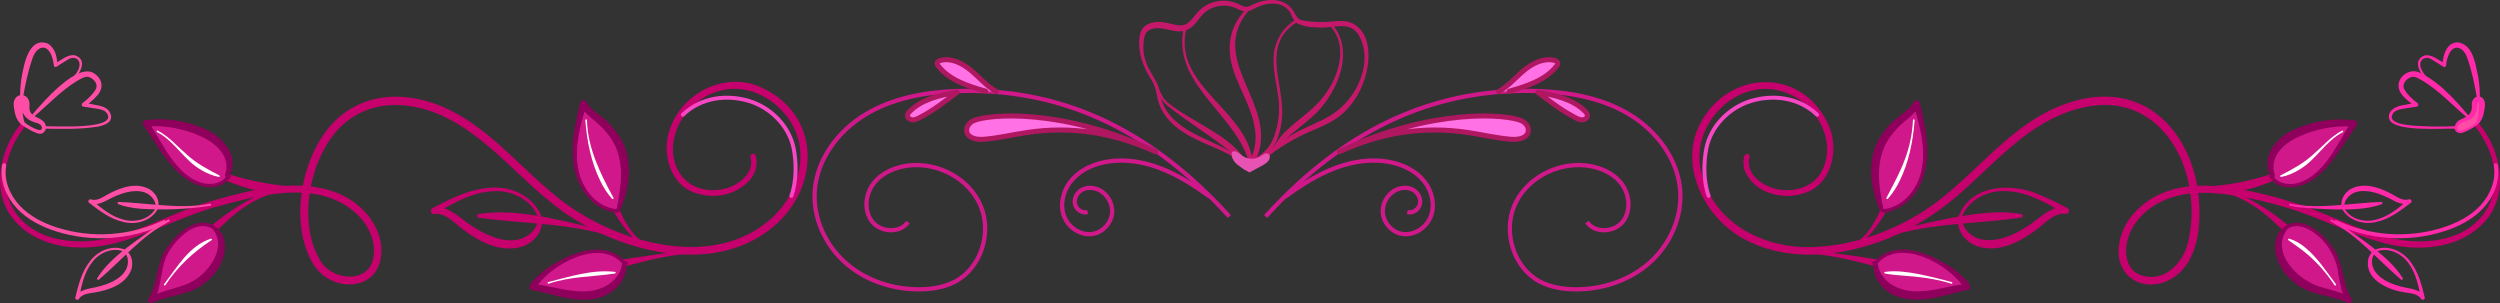 <?xml version="1.0" encoding="UTF-8"?>
<svg id="Capa_1" data-name="Capa 1" xmlns="http://www.w3.org/2000/svg" viewBox="0 0 590.01 71.52">
  <rect x="0" y="0" width="590.01" height="71.52" fill="#333333" stroke="none"/>
  <defs>
    <style>
      .cls-1 {
        fill: #c6006d;
      }

      .cls-2 {
        fill: #fff;
      }

      .cls-3 {
        fill: #ff71e4;
        stroke: #af1760;
        stroke-width: 1.18px;
      }

      .cls-3, .cls-4, .cls-5, .cls-6 {
        stroke-linecap: round;
        stroke-linejoin: round;
      }

      .cls-7 {
        fill: #8e005b;
      }

      .cls-4 {
        stroke: #ff29a9;
      }

      .cls-4, .cls-5, .cls-6 {
        stroke-width: .93px;
      }

      .cls-4, .cls-5, .cls-6, .cls-8 {
        fill: none;
      }

      .cls-5 {
        stroke: #ff4da6;
      }

      .cls-9 {
        fill: #e852b2;
      }

      .cls-6 {
        stroke: #f946c6;
      }

      .cls-10 {
        fill: #d1188b;
      }

      .cls-8 {
        stroke: #d1188b;
        stroke-miterlimit: 10;
      }

      .cls-11 {
        fill: #c6186b;
      }

      .cls-12 {
        fill: #ff4da6;
      }

      .cls-13 {
        fill: #ff29a9;
      }
    </style>
  </defs>
  <g>
    <path class="cls-1" d="M585.11,29.25c5.24,6.31,7.22,16.75,1.17,23.2-5.87,6.37-15.55,7.02-23.46,4.96-7.96-2.02-15.14-6.03-22.95-8.33-3.85-1.19-7.78-2.13-11.75-2.81-5.84-.98-12.03-1.37-17.51,1.05-4.31,1.93-8.13,5.81-8.75,10.61-.43,2.6,.43,5.76,2.97,6.84,5.93,2.37,10.75-2.87,11.76-8.46,2.31-11.1-1.62-25.34-12.71-30.16-7.37-3.08-15.77-.6-22.35,3.41-6.88,4.21-12.37,10.31-18.44,15.64-6.11,5.51-13.36,9.91-21.23,12.42-9.77,3.19-21.08,3.84-30.36-1.26-9.16-5-15.35-17.08-10.34-27.01,6.69-13.04,24.2-13.58,30.39,.14,2.65,5.76,.71,14.37-6.04,16.19-5.05,1.62-11.76-.25-13.77-5.54-.38-.84-.56-4.13,.76-3.8,.33,.1,.52,.46,.41,.79-.55,1.74,.17,3.61,1.52,4.91,3.93,4,11.97,3.86,15.1-.95,4.39-6.85-.4-16.13-7.43-18.97-11.62-5.03-24.06,7.52-20.39,19.28,3.29,12.17,16.02,17.87,27.88,16.8,7.96-.56,15.74-3.25,22.6-7.28,10.53-6.03,17.89-16.6,28.32-23.05,7.05-4.34,16.13-6.89,24.14-3.52,8.01,3.34,12.62,11.69,13.98,19.89,1.17,7.73,.7,19.19-7.92,22.39-6.28,2.11-11.68-2.33-10.58-8.94,.71-5.43,4.95-9.8,9.8-11.95,5.81-2.57,12.44-2.17,18.49-1.12,4.04,.7,8.04,1.67,11.95,2.9,11.6,3.35,22.26,11.05,34.63,9.15,14.29-2.16,17.64-15.95,9.24-26.7-.2-.25-.16-.61,.09-.81,.25-.2,.61-.16,.8,.09h0Z"/>
    <path class="cls-1" d="M552.15,32.49c-7.15,6.63-20.96,14.93-30.98,12.36-.46-.11-.39-.82,.08-.85,8.31-.6,16.46-2.83,23.71-6.98,2.4-1.43,4.66-3.11,6.58-5.13,.38-.41,1.02,.21,.6,.6h0Z"/>
    <g>
      <path class="cls-10" d="M536.28,41.95c1.52,2.12,4.72,2.27,7.13,1.29,3.51-1.42,5.98-4.58,8.09-7.73,1.41-2.1,2.73-4.25,4.05-6.41-4.46-.45-9.04,.28-13.15,2.1-1.97,.87-3.88,2.04-5.16,3.76-1.28,1.73-1.84,4.11-.99,6.09,.07,.17,.16,.37,.07,.53-.09,.16-.42,.09-.36-.08"/>
      <path class="cls-7" d="M536.63,41.71c1.23,1.73,3.69,2.01,5.64,1.5,6.34-1.86,9.36-9.34,12.65-14.48,0,0,.56,1.14,.56,1.14-4.41-.31-8.89,.52-12.89,2.36-3.54,1.51-7.1,4.79-5.76,8.88,.02,.2,.17,.56-.29,.95-.37,.18-.65,.13-.91-.17-.26-.36,.05-.91,.49-.76,.22,.08,.33,.32,.25,.55,.13-.38-.35-.61-.5-.23-2.55-4.56,1.78-9.46,5.9-11.01,4.32-1.94,9.18-2.66,13.87-2.04,.42,.03,.74,.4,.68,.82-.01,.11-.06,.22-.12,.31,0,0-3.74,5.57-3.74,5.57-2.99,4.45-7.42,10.06-13.49,8.99-1.16-.24-2.3-.86-3.03-1.86-.14-.19-.1-.46,.09-.59,.19-.14,.46-.1,.6,.1h0Z"/>
    </g>
    <path class="cls-1" d="M525.47,44.73c7.28,2.08,19.38,10.79,22.47,17.79,.2,.42-.39,.82-.71,.48-6.8-6.24-12.61-14.92-21.92-17.43-.57-.08-.41-.97,.16-.83h0Z"/>
    <g>
      <path class="cls-10" d="M539.59,53.67c4.18-2.82,10.36,3.12,11.95,7.62,1.1,3.13,1.08,6.67,2.8,9.5-2.68-1.48-5.87-1.69-8.71-2.84-2.37-.97-4.47-2.6-5.98-4.68-1.04-1.43-1.81-3.1-1.92-4.86-.11-1.76,.51-3.62,1.86-4.75"/>
      <path class="cls-7" d="M539.35,53.32c4.29-2.53,8.87,1.76,11.21,5.11,2.58,3.47,2.15,8.49,4.39,12.01,.42,.6-.34,1.38-.95,.99-4.05-1.87-9.37-1.7-12.86-5.08-3.76-2.91-6.35-9.62-1.82-12.99,.41-.29,.9,.3,.55,.65-4.3,5.61,2.71,12.52,8.21,13.82,2.12,.65,4.49,1.1,6.61,2.36l-.95,.99c-1.14-2.05-1.47-4.29-1.85-6.38-.49-4.19-2.85-8.06-6.43-10.31-1.67-1.07-3.91-1.66-5.63-.45-.46,.32-.95-.39-.48-.7h0Z"/>
    </g>
    <path class="cls-1" d="M442.93,55.9c5.48-1.95,11.13-3.14,16.81-4.33,5.69-1.04,11.52-2.06,17.31-1.06,.47,.08,.45,.8-.02,.85-8.51,1.24-17.13,1.25-25.57,2.97-2.8,.58-5.6,1.28-8.22,2.36-.51,.22-.86-.59-.32-.79h0Z"/>
    <path class="cls-1" d="M437.45,57.54c1.79-.85,3.17-2.4,4.26-4.08,3.38-5.18,4.25-11.46,7.44-16.77,.23-.39,.87-.17,.8,.28-.65,6.34-6.48,18.12-12.11,21.32-.5,.27-.91-.5-.39-.76h0Z"/>
    <path class="cls-1" d="M426.66,58.97c7.41,.92,14.83,1.76,22.1,3.47,.7,.1,9.37,2.68,6.74,3.45-2.47-.34-4.85-.89-7.24-1.51-7.13-1.84-14.27-4.13-21.66-4.56-.56-.02-.52-.91,.06-.85h0Z"/>
    <path class="cls-1" d="M462.03,51.7c2.53-8.15,12.51-8.74,19.23-5.77,2.31,.92,4.51,2.05,6.67,3.18,.36,.19,.5,.63,.31,.99-.16,.3-.49,.45-.81,.38-1.05-.17-2.11,.21-3.11,.83-1,.63-1.94,1.46-2.93,2.3-4.15,3.25-9.58,6.36-15.06,4.41-2.32-.96-4.26-3.17-4.24-5.77,.03-.35,.09-.67,.51-.87,.18-.06,.36-.08,.56,.05,.24,.19,.23,.38,.24,.48,.02,.49-.61,.83-.92,.35-.13-.19-.08-.46,.11-.59,.19-.13,.46-.08,.59,.11-.01-.02-.03-.04-.05-.06-.13-.15-.49-.11-.58,.07-.18,.21,.15,.55,.42,.45,.22-.15,.12-.11,.16-.03,.31,1.97,2.01,3.5,3.84,4.12,4.57,1.33,9.61-1.43,13.26-4.16,2.1-1.58,4.5-3.76,7.47-3.15,0,0-.5,1.37-.5,1.37-4.11-2.44-8.41-4.95-13.27-5.26-4.62-.44-9.89,2.04-11.09,6.76-.14,.54-.97,.33-.82-.22h0Z"/>
    <g>
      <path class="cls-10" d="M444.58,49.78c3.34-.38,6.26-2.72,7.89-5.67,1.62-2.95,2.06-6.43,1.83-9.78-.23-3.36-1.1-6.63-1.96-9.88-1.22,2.41-3.99,3.61-5.73,5.69-1.73,2.06-6.62,7.11-2.46,19.53"/>
      <path class="cls-7" d="M444.53,49.36c5-.53,8.47-5.32,9.11-10.08,.77-4.97-.65-9.88-2.06-14.63,0,0,1.44,.15,1.44,.15-1.13,2.34-3.48,3.63-5.15,5.35-1.54,1.64-2.91,3.51-3.59,5.67-1.5,4.46-.71,9.17,.26,13.71,.06,.23-.09,.47-.32,.52-.2,.04-.4-.06-.48-.25-2.51-5.61-3.35-12.74,.39-18.07,.52-.76,1.15-1.51,1.75-2.2,1.8-2.09,4.67-3.34,5.76-5.43,.28-.65,1.31-.54,1.44,.15,1.78,7.19,3.51,15.98-1.75,22.18-1.7,1.95-4.05,3.44-6.7,3.77-.56,.06-.66-.78-.1-.84h0Z"/>
    </g>
    <g>
      <path class="cls-10" d="M442.78,61.96c1.64-1.95,4.33-2.79,6.87-2.67,2.54,.12,4.97,1.09,7.23,2.27,2.89,1.5,5.66,3.42,7.43,6.15-2.8,.42-5.53,1.26-8.33,1.73-2.8,.47-5.76,.53-8.37-.56-2.62-1.09-4.8-3.55-4.9-6.38,0-.15-.01-.32-.13-.42-.11-.1-.35-.02-.31,.13"/>
      <path class="cls-7" d="M442.45,61.69c4.89-5.24,12.67-2.09,17.75,1.19,.91,.57,6.03,4.4,4.54,5.43-5.45,1.16-11.33,3.68-16.98,1.68-3.1-1.12-5.77-4.11-5.59-7.53,.02-.12-.02-.12,.1-.02,.13,.07,.19,.04,.24,.02,.12-.04,.21-.26,.15-.38,.06,.23-.07,.46-.3,.52-.44,.13-.71-.44-.45-.77,.24-.29,.54-.37,.91-.16,.35,.28,.34,.58,.37,.73,.23,1.74,1.28,3.25,2.64,4.33,5.37,4.05,12.31,.92,18.34,.23,0,0-.51,1.13-.51,1.13-3.56-5.64-15.09-12.08-20.59-5.87-.34,.44-1.03-.13-.65-.55h0Z"/>
    </g>
    <g>
      <path class="cls-12" d="M584.54,29.19c-.92,.69-1.93,1.27-3,1.71-.46,.19-1.01,.35-1.44,.1-.49-.28-.58-.99-.32-1.49,.26-.5,.77-.82,1.28-1.04,.52-.22,1.07-.38,1.54-.68,.77-.48,1.29-1.34,1.37-2.24,.04-.43-.02-.88,.09-1.3,.11-.42,.45-.84,.89-.82,.36,.02,.65,.33,.76,.67,.11,.34,.07,.72,.03,1.08-.16,1.52-.27,2.79-1.2,4.01"/>
      <path class="cls-13" d="M584.71,29.42c-1.16,.81-2.33,1.52-3.7,1.95-.25,.06-.53,.08-.82,0-1.63-.69-.75-2.68,.55-3.19,1.85-.7,2.83-1.53,2.61-3.53-.1-.96,.98-2.4,2.19-1.75,1.47,.88,.8,2.64,.62,3.9-.19,.94-.66,1.91-1.39,2.57-.12,.11-.31,.1-.42-.02-.08-.09-.1-.23-.04-.34,.59-1.13,.65-2.49,.74-3.73,.04-.58,.12-.92-.13-1.16-.02,0,.03,0,0,0-.03,0-.12,.09-.17,.19-.21,.54-.04,1.17-.29,1.88-.3,1.02-1.12,1.89-2.09,2.25-.8,.32-1.7,.45-2.21,1.12-.44,.57-.11,1.49,.74,1.25,.38-.08,.8-.28,1.2-.46,.8-.38,1.56-.85,2.26-1.4,.3-.24,.67,.25,.35,.47h0Z"/>
    </g>
    <path class="cls-13" d="M579.65,30.37c-2.87-.15-15.64,.97-15.86-2.65-.14-1.9,2.04-2.74,3.47-2.91,0,0,2.92-.57,2.92-.57l-.19,.85c-1.78-1.34-4.6-3.22-3.78-5.81,.67-1.95,3.12-3.13,4.95-2.07,2.6,1.23,4.87,3.08,6.87,5.06,1.59,1.6,3.08,3.25,4.52,4.96,.23,.26-.15,.65-.41,.42-3.36-2.83-6.41-6.14-10.14-8.45-.92-.53-1.93-1.17-2.66-1.07-1.12,.15-2.52,1.52-1.99,2.77,.67,1.35,1.97,2.52,3.19,3.43,.21,.15,.26,.44,.11,.65-.08,.11-.19,.17-.31,.19l-2.94,.45c-.96,.15-1.93,.33-2.49,.96-2.58,3.4,7.02,3.12,8.79,3.28,1.98,.05,3.96-.01,5.95-.07,.38-.02,.4,.59,.01,.59h0Z"/>
    <path class="cls-13" d="M573.99,20.03c-2.07-1.29-5.41-5.74-1.64-6.98,1.84-.2,3.22,1.28,4.76,1.98,0,0-.65,.36-.65,.36-.02-2.23,1-5.66,3.85-5.37,3.53,.83,3.89,5.25,4.56,8.14,.28,1.74,.44,3.5,.35,5.27,0,.16-.15,.29-.31,.28-.14,0-.26-.12-.28-.26-.57-3.33-1.26-6.77-2.4-9.92-.89-2.49-3.25-3.32-4.37-.49-.32,.75-.51,1.56-.56,2.39,0,.31-.39,.5-.64,.33-.93-.59-1.89-1.23-2.81-1.76-.87-.54-1.99-.47-2.49,.47-.46,.85,.07,1.95,.65,2.83,.59,.9,1.39,1.67,2.29,2.25,.33,.2,0,.71-.32,.49h0Z"/>
    <g>
      <path class="cls-2" d="M552.91,31.19c-4.1,2.09-6.29,6.57-10.28,8.85-1.31,.81-2.75,1.43-4.27,1.72-.11,.02-.21-.05-.23-.16-.02-.09,.03-.17,.1-.21,2.67-1.37,5.26-2.75,7.5-4.75,2.28-1.96,4.28-4.36,6.99-5.8,.22-.12,.42,.24,.18,.35h0Z"/>
      <path class="cls-2" d="M550.96,67.29c-2.14-3.18-4.73-6.09-7.8-8.39-1.01-.76-2.04-1.47-3.09-2.21-.09-.06-.11-.19-.05-.28,.05-.07,.14-.1,.22-.08,1.28,.36,2.45,1.03,3.48,1.84,3.1,2.43,5.23,5.79,7.56,8.9,.16,.2-.18,.45-.32,.23h0Z"/>
      <path class="cls-2" d="M451.86,28.37c-.36,4.95-1.37,9.93-3.57,14.4-.74,1.49-1.64,2.91-2.76,4.15-.07,.08-.2,.09-.28,.02-.07-.06-.08-.16-.04-.24,1.33-2.57,3.26-6.11,4.24-8.8,1.18-3.04,1.88-6.29,2.01-9.56,0-.25,.42-.24,.39,.02h0Z"/>
      <path class="cls-2" d="M460.51,66.95c-3.79-1.22-7.76-1.64-11.71-1.93-1.31-.11-2.62-.22-3.94-.46-.11-.02-.18-.12-.16-.23,.02-.09,.08-.15,.17-.16,1.34-.2,2.68-.18,4.01-.06,2.67,.23,5.28,.84,7.88,1.46,1.3,.29,2.58,.67,3.87,1.01,.25,.06,.14,.46-.11,.38h0Z"/>
    </g>
    <path class="cls-6" d="M428.85,27.08c-4.34-4.15-10.37-4.81-15.57-3.26-5.19,1.55-9.56,5.96-10.59,11.28-.58,3.01-.78,7.35,.55,11.14"/>
    <path class="cls-4" d="M589.02,38.98c.61,3.53-.86,7.21-3.3,9.83-2.44,2.62-5.75,4.29-9.17,5.37-8.24,2.61-17.46,1.96-25.26-1.76"/>
    <path class="cls-13" d="M550.33,51.8c3.2,1.77,6.11,3.94,9.03,6.12,2.86,2.25,5.76,4.58,7.7,7.72,.16,.25-.19,.54-.41,.34-5.46-4.62-10.12-10.39-16.57-13.71-.32-.14-.07-.65,.24-.48h0Z"/>
    <path class="cls-13" d="M560.25,59.05c3-1.45,6.58,.03,8.48,2.54,1.99,2.46,2.78,5.6,3.51,8.59,.14,.51-.61,.8-.85,.34-.84-1.25-2.57-1.3-3.99-1.54-3.88-.58-9.51-3.09-8.45-7.94,.07-.58,1.36-2.72,1.89-1.56-.01,.29-.13,.35-.34,.41-.44,.07-.48-.66-.01-.58,.14,.04,.23,.18,.19,.33,.07-.18-.2-.37-.34-.26-.01,.01-.07,.04-.07,.18,.04,.15,.1,.16,.11,.18,.16,.04,.1,.01,.08,.06-.8,.97-.83,2.41-.34,3.53,1.27,2.7,4.67,3.94,7.48,4.52,1.62,.33,3.64,.55,4.59,2.21,0,0-.85,.34-.85,.34-.56-2.95-1.17-6.03-3.04-8.44-1.73-2.34-5.07-3.82-7.8-2.41-.31,.17-.56-.33-.24-.48h0Z"/>
    <path class="cls-13" d="M540.49,48.06c5.3,1.08,10.78,.41,16.12-.04,1.79-.17,3.56-.31,5.38-.36,.15,0,.28,.11,.28,.26,0,.12-.07,.22-.17,.27-3.48,1.25-7.2,1.26-10.83,1.24-.58-.02-13.26-.36-10.77-1.36h0Z"/>
    <path class="cls-13" d="M553.14,48.87c1.26,2.8,4.79,3.73,7.6,2.97,2.97-.72,5.36-2.74,7.64-4.7,0,0,.46,.79,.46,.79-1.77,.7-3.5-.38-4.97-1.13-3.01-1.53-7.99-3.1-10.18,.33-.27,.45-.43,.99-.41,1.51-.02,.05,.05,.07-.1,0-.02,0-.07-.03-.2,.07-.09,.11-.06,.17-.06,.18,.04,.15,.32,.19,.41,.05-.09,.21-.68,.13-.42-.34,.18-.24,.54-.06,.57,.19,0,.07,.03,.18-.09,.33-.16,.13-.27,.1-.34,.09-.36-.13-.36-.35-.41-.48-.3-1.61,.67-3.17,1.99-4.04,3.17-1.81,6.88-.47,9.8,1.08,1.27,.7,2.66,1.74,4.1,1.27,.48-.18,.85,.51,.44,.8-2.44,1.88-5.01,3.85-8.1,4.53-3.05,.78-6.78-.3-8.22-3.3-.15-.32,.35-.55,.49-.22h0Z"/>
  </g>
  <g>
    <path class="cls-1" d="M5.79,29.96C-2.57,40.62,.67,54.51,15.03,56.66c12.37,1.91,23.03-5.8,34.63-9.15,9.73-2.72,20.62-5.82,30.44-1.78,3.89,1.74,7.3,4.79,8.96,8.8,1.74,3.99,1.32,9.85-3.12,11.85-4.25,1.9-9.35,0-11.82-3.76-5.41-8.57-3.57-21.84,1.72-30.08,7.86-12.28,22.39-11.84,33.68-4.69,10.43,6.45,17.78,17.01,28.32,23.04,13.11,7.68,32.3,11.67,44.51,.4,5.59-5.27,8.62-14.06,4.99-21.2-2.56-5.16-7.99-9.02-13.82-9.13-5.82-.1-11.34,3.83-13.62,9.12-3.4,8.07,1.49,16.27,10.71,14.57,3.41-.68,7.61-3.69,6.51-7.55-.1-.33,.08-.68,.41-.78,.33-.11,.69,.09,.79,.42,.72,2.19-.19,4.65-1.79,6.19-3.1,3.13-7.87,4.02-12,2.73-6.76-1.81-8.69-10.43-6.04-16.19,3.31-8.08,13.24-12.63,21.31-8.78,13.44,6.21,13.94,22.24,3.79,31.87-12.76,11.92-32.91,8.02-46.7-.04-10.69-6.08-18.03-16.56-28.39-22.98-10.41-6.54-23.76-7.32-31.04,4.04-4.92,7.6-6.73,20.03-1.82,27.98,2.77,4.71,11.49,5.52,12.51-.89,.63-3.79-1.21-7.57-3.93-10.17-9.21-8.46-23.28-4.4-34.05-1.45-7.82,2.3-14.99,6.31-22.95,8.33-7.91,2.06-17.58,1.42-23.46-4.96-6.05-6.45-4.07-16.88,1.17-23.2,.2-.25,.56-.29,.81-.09,.25,.2,.28,.56,.09,.8h0Z"/>
    <path class="cls-1" d="M38.46,31.89c7.93,7.88,19.38,11.2,30.29,12.11,.47,.02,.54,.74,.08,.85-10,2.57-23.82-5.73-30.98-12.36-.4-.38,.21-1.02,.6-.6h0Z"/>
    <g>
      <path class="cls-10" d="M53.72,41.95c-1.52,2.12-4.72,2.27-7.13,1.29-3.51-1.42-5.98-4.58-8.09-7.73-1.41-2.1-2.73-4.25-4.05-6.41,4.46-.45,9.04,.28,13.15,2.1,1.97,.87,3.88,2.04,5.16,3.76,1.28,1.73,1.84,4.11,.99,6.09-.07,.17-.16,.37-.07,.53,.09,.16,.42,.09,.36-.08"/>
      <path class="cls-7" d="M54.07,42.2c-1.49,2.01-4.27,2.33-6.53,1.76-6.64-1.92-10-9.29-13.74-14.46-.32-.45,.01-1.11,.56-1.14,2.33-.31,4.72-.27,7.06,.05,2.34,.34,4.63,1.03,6.81,1.99,4.11,1.56,8.45,6.46,5.9,11.01-.15-.39-.63-.14-.5,.23-.08-.22,.03-.46,.25-.55,.44-.16,.75,.4,.49,.76-.25,.3-.54,.35-.91,.17-.47-.39-.31-.74-.29-.95,1.33-4.08-2.22-7.36-5.76-8.88-4-1.84-8.48-2.67-12.89-2.36,0,0,.56-1.14,.56-1.14l3.41,5.73c2.23,3.63,4.98,7.56,9.25,8.76,1.95,.51,4.42,.23,5.64-1.5,.31-.46,1.03,.05,.69,.5h0Z"/>
    </g>
    <path class="cls-1" d="M64.7,45.56c-9.32,2.51-15.12,11.18-21.92,17.43-.31,.34-.91-.06-.7-.48,3.08-6.98,15.18-15.71,22.47-17.79,.56-.13,.75,.74,.16,.83h0Z"/>
    <g>
      <path class="cls-10" d="M50.41,53.67c-4.18-2.82-10.36,3.12-11.95,7.62-1.1,3.13-1.08,6.67-2.8,9.5,2.68-1.48,5.87-1.69,8.71-2.84,2.37-.97,4.47-2.6,5.98-4.68,1.04-1.43,1.81-3.1,1.92-4.86,.11-1.76-.51-3.62-1.86-4.75"/>
      <path class="cls-7" d="M50.18,54.02c-3.85-2.27-7.97,1.84-10.01,4.88-2.55,3.71-1.69,8.3-3.9,12.27,0,0-.95-.99-.95-.99,4.07-2.29,8.83-2.09,12.26-5.34,3.01-2.6,5.55-7.39,2.55-10.86-.34-.36,.17-.93,.56-.64,4.53,3.38,1.94,10.08-1.82,12.99-3.5,3.38-8.81,3.22-12.86,5.08-.61,.39-1.37-.4-.95-.99,2.24-3.52,1.8-8.53,4.39-12.01,2.34-3.35,6.92-7.64,11.21-5.11,.47,.32-.01,1.02-.48,.7h0Z"/>
    </g>
    <path class="cls-1" d="M146.76,56.69c-10.74-4.2-22.52-3.67-33.79-5.33-.47-.05-.5-.78-.02-.85,8.69-1.33,17.36,1.07,25.78,2.95,2.81,.69,5.6,1.45,8.34,2.44,.53,.2,.22,1.02-.32,.79h0Z"/>
    <path class="cls-1" d="M152.17,58.3c-5.62-3.2-11.46-14.97-12.12-21.32-.06-.44,.58-.66,.8-.28,3.19,5.3,4.06,11.58,7.44,16.77,1.1,1.68,2.48,3.23,4.26,4.08,.51,.24,.12,1.04-.39,.76h0Z"/>
    <path class="cls-1" d="M163.41,59.82c-9.91,.53-19.15,4.58-28.89,6.07-2.69-.75,6.13-3.37,6.74-3.45,2.41-.62,4.87-1.06,7.32-1.45,4.93-.72,9.81-1.49,14.78-2.02,.56-.06,.64,.82,.06,.85h0Z"/>
    <path class="cls-1" d="M127.15,51.91c-1.21-4.73-6.47-7.2-11.09-6.76-4.85,.31-9.15,2.81-13.27,5.26,0,0-.5-1.37-.5-1.37,2.97-.61,5.37,1.57,7.47,3.15,4.29,3.24,11.64,7.06,16.04,2.3,.55-.63,.94-1.43,1.07-2.25,.04-.08-.06-.12,.16,.03,.21,.09,.51-.16,.47-.33-.03-.26-.44-.39-.63-.19-.02,.02-.04,.04-.05,.06,.13-.19,.4-.25,.59-.11,.24,.16,.24,.51,.02,.7-.37,.33-.85-.05-.83-.46,0-.11,0-.29,.24-.48,.2-.13,.38-.11,.56-.05,.42,.2,.48,.53,.51,.87,.03,2.61-1.91,4.81-4.24,5.77-5.47,1.95-10.91-1.17-15.06-4.41-.99-.84-1.93-1.67-2.93-2.3-1-.62-2.06-1.01-3.11-.83-.41,.09-.81-.19-.88-.6-.05-.32,.11-.63,.38-.77,6.29-3.39,14.3-7.11,21.21-3.21,2.17,1.27,4,3.29,4.68,5.8,.14,.54-.68,.76-.82,.22h0Z"/>
    <g>
      <path class="cls-10" d="M145.43,49.78c-3.34-.38-6.26-2.72-7.89-5.67-1.62-2.95-2.06-6.43-1.83-9.78,.23-3.36,1.1-6.63,1.96-9.88,1.22,2.41,3.99,3.61,5.73,5.69,1.73,2.06,6.62,7.11,2.46,19.53"/>
      <path class="cls-7" d="M145.38,50.2c-5.38-.7-9.09-5.7-9.89-10.78-.95-5.09,.27-10.26,1.44-15.18,.1-.41,.51-.67,.93-.57,.24,.06,.42,.21,.52,.42,1.09,2.08,3.97,3.34,5.76,5.43,.6,.69,1.23,1.44,1.75,2.2,3.74,5.33,2.9,12.46,.39,18.07-.19,.46-.93,.23-.81-.26,.51-2.34,.92-4.67,1.05-6.99,.13-2.27-.06-4.57-.79-6.73-.68-2.16-2.05-4.03-3.59-5.67-1.67-1.72-4.01-3-5.15-5.35,0,0,1.44-.15,1.44-.15-1.41,4.75-2.83,9.66-2.06,14.63,.63,4.77,4.1,9.55,9.11,10.08,.56,.05,.46,.92-.1,.84h0Z"/>
    </g>
    <g>
      <path class="cls-10" d="M147.23,61.96c-1.64-1.95-4.33-2.79-6.87-2.67-2.54,.12-4.97,1.09-7.23,2.27-2.89,1.5-5.66,3.42-7.43,6.15,2.8,.42,5.53,1.26,8.33,1.73,2.8,.47,5.76,.53,8.37-.56,2.62-1.09,4.8-3.55,4.9-6.38,0-.15,.01-.32,.13-.42,.11-.1,.35-.02,.31,.13"/>
      <path class="cls-7" d="M146.9,62.24c-5.49-6.2-17.02,.23-20.59,5.87,0,0-.51-1.13-.51-1.13,6.03,.68,12.98,3.82,18.34-.23,1.35-1.07,2.41-2.59,2.64-4.33,.03-.15,.02-.45,.37-.73,.48-.33,1.14,.09,.99,.63-.16,.54-.96,.31-.82-.23-.07,.22,.13,.52,.39,.36,.13-.1,.08-.1,.1,.02,.21,4.8-4.65,8.15-9.07,8.24-4.6,.31-8.86-1.48-13.21-2.28-2.36-.71,3.44-5.06,4.26-5.55,5.08-3.28,12.86-6.43,17.75-1.19,.37,.42-.3,.98-.65,.55h0Z"/>
    </g>
    <path class="cls-12" d="M5.73,28.84c.99,.78,2.21,1.52,3.41,1.84,.38,.07,.6-.02,.69-.23,.25-.54-.23-1.13-.99-1.38-2.33-.56-3.77-1.84-3.78-4.32-.03-.17-.05-.28-.08-.31-.03-.05-.08-.08-.04-.04,.04,.05,.23,.06,.3,.01,.07-.04,.04-.03,.04,0-.09,.18,.08,1.77,.08,2.14,.05,.84,.16,1.57,.46,2.39,.17,.41-.36,.78-.69,.51-1.23-.93-1.64-2.57-1.83-4-.03-.42-.22-1.02,.11-1.84,.63-1.57,2.74-1.55,3.36,0,.35,.72,.1,1.65,.2,2.2,.27,1.93,2.69,1.76,3.61,3.28,.76,1.17-.15,2.85-1.6,2.41-1.4-.45-2.55-1.16-3.75-1.97-.2-.14-.25-.41-.11-.6,.14-.21,.44-.25,.63-.09h0Z"/>
    <path class="cls-12" d="M10.37,29.78c1.98-.05,17.99,.99,14.74-3.21-.57-.63-1.53-.81-2.49-.96l-2.94-.45c-.26-.04-.43-.28-.39-.53,.02-.13,.09-.24,.19-.31,.88-.63,1.68-1.37,2.37-2.2,.61-.73,1.2-1.5,.82-2.42-.31-.78-1.22-1.49-1.98-1.58-.73-.1-1.74,.54-2.66,1.07-1.84,1.13-3.52,2.52-5.17,4-1.66,1.46-3.27,3.02-4.98,4.45-.26,.23-.65-.15-.41-.42,2.47-2.84,11.25-13.32,15.19-9.56,1.81,1.48,1.63,3.67,0,5.18-.78,.86-1.67,1.61-2.64,2.24l-.19-.85,2.92,.57c.95,.19,2.11,.39,2.89,1.29,1.93,2.66-1.24,3.71-3.35,3.91-3.97,.56-7.96,.4-11.95,.36-.38,0-.37-.6,.01-.59h0Z"/>
    <path class="cls-12" d="M15.69,19.54c1.47-.98,3.68-3.24,2.94-5.08-.5-.94-1.62-1.01-2.49-.47-.92,.53-1.88,1.18-2.81,1.76-.2,.12-.46,.06-.58-.13-.22-1.47-.58-3.52-1.98-4.26-1.37-.57-2.56,.89-3.01,2.16-1.14,3.15-1.83,6.59-2.4,9.92-.02,.16-.17,.28-.34,.25-.14-.02-.24-.14-.25-.28-.09-1.77,.08-3.53,.35-5.27,.55-3.02,1.74-9.58,6.2-7.84,1.77,1.14,2.16,3.18,2.21,5.07,0,0-.65-.36-.65-.36,1.53-.7,2.92-2.18,4.76-1.98,3.78,1.24,.43,5.69-1.64,6.98-.32,.22-.65-.29-.32-.49h0Z"/>
    <g>
      <path class="cls-2" d="M37.27,30.84c2.71,1.45,4.71,3.84,6.99,5.8,2.25,2,4.83,3.38,7.5,4.75,.1,.05,.14,.17,.09,.27-.04,.08-.13,.12-.21,.1-1.51-.29-2.95-.91-4.27-1.72-3.99-2.29-6.18-6.76-10.28-8.85-.23-.11-.05-.48,.18-.35h0Z"/>
      <path class="cls-2" d="M38.72,67.06c3.1-4.02,5.93-9.08,11.04-10.73,.21-.06,.35,.24,.17,.35-4.3,2.8-8.08,6.29-10.89,10.61-.14,.22-.48-.02-.32-.23h0Z"/>
      <path class="cls-2" d="M138.53,28.35c.13,6.54,3.19,12.72,6.26,18.35,.05,.1,.01,.22-.08,.27-.08,.04-.18,.02-.24-.04-1.12-1.24-2.02-2.66-2.76-4.15-2.2-4.48-3.2-9.46-3.57-14.4-.02-.25,.39-.28,.39-.02h0Z"/>
      <path class="cls-2" d="M129.38,66.57c5.13-1.3,10.41-3.02,15.76-2.41,.22,.03,.22,.36,0,.39-5.23,.78-10.59,.68-15.65,2.4-.24,.08-.37-.31-.11-.38h0Z"/>
    </g>
    <path class="cls-6" d="M161.16,27.08c4.34-4.15,10.37-4.81,15.57-3.26,5.19,1.55,9.56,5.96,10.59,11.28,.58,3.01,.78,7.35-.55,11.14"/>
    <path class="cls-5" d="M.98,38.98c-.61,3.53,.86,7.21,3.3,9.83,2.44,2.62,5.75,4.29,9.17,5.37,8.24,2.61,17.46,1.96,25.26-1.76"/>
    <path class="cls-12" d="M39.91,52.28c-6.45,3.32-11.1,9.08-16.57,13.71-.22,.2-.57-.09-.41-.34,2.99-4.64,7.72-7.74,12.11-10.92,1.49-1.04,3.01-2.04,4.62-2.92,.31-.17,.57,.33,.24,.48h0Z"/>
    <path class="cls-12" d="M29.51,59.53c-2.73-1.4-6.07,.07-7.8,2.41-1.88,2.41-2.48,5.48-3.04,8.44,0,0-.85-.34-.85-.34,.95-1.65,2.97-1.88,4.59-2.21,3.31-.67,8.18-2.56,7.76-6.6-.07-.52-.28-1.04-.62-1.44-.02-.05-.08-.02,.08-.06,.01-.02,.07-.02,.11-.18,0-.14-.06-.17-.07-.18-.13-.09-.37,.05-.35,.22-.06-.22,.45-.52,.54,0,0,.3-.38,.38-.56,.2-.05-.05-.14-.12-.13-.31,.04-.2,.15-.25,.21-.28,.36-.13,.5,.05,.62,.12,1.24,1.07,1.45,2.9,.96,4.4-1.36,3.39-5.09,4.66-8.34,5.26-1.43,.24-3.17,.3-4,1.56-.26,.44-.98,.13-.84-.36,.73-2.99,1.53-6.13,3.51-8.59,1.9-2.51,5.48-3.99,8.48-2.54,.32,.15,.07,.64-.24,.48h0Z"/>
    <path class="cls-12" d="M49.62,48.58c-5.4,.8-10.89,1.04-16.34,.69-1.81-.15-3.64-.43-5.37-1.08-.14-.05-.21-.21-.16-.35,.04-.11,.15-.18,.27-.17,1.81,.05,3.59,.19,5.38,.36,3.58,.31,7.18,.69,10.77,.6,1.8-.06,3.61-.18,5.35-.56,.34-.08,.46,.47,.1,.52h0Z"/>
    <path class="cls-12" d="M37.35,49.09c-1.44,3-5.17,4.08-8.22,3.3-3.08-.68-5.66-2.65-8.1-4.53-.41-.3-.04-.99,.44-.8,1.44,.47,2.84-.57,4.1-1.27,2.92-1.55,6.63-2.89,9.8-1.08,1.32,.86,2.3,2.42,1.99,4.04-.05,.13-.05,.36-.41,.48-.07,0-.18,.04-.34-.09-.13-.14-.1-.26-.09-.33,.04-.3,.48-.44,.61-.12,.14,.31-.35,.54-.49,.22,.03,.07,.05,.09,.14,.13,.13,.04,.26-.04,.29-.13,0-.02,.03-.08-.06-.18-.12-.1-.17-.07-.2-.07-.16,.07-.09,.06-.1,0,.01-.52-.15-1.06-.41-1.51-2.19-3.43-7.17-1.87-10.18-.33-1.47,.75-3.19,1.84-4.97,1.13,0,0,.46-.79,.46-.79,2.28,1.96,4.67,3.99,7.64,4.7,2.81,.76,6.34-.17,7.6-2.97,.14-.32,.64-.09,.49,.22h0Z"/>
  </g>
  <g>
    <path class="cls-8" d="M214.29,52.41c-1.84,2.68-6.36,2.47-8.41-.05-2.05-2.52-1.7-6.45,.27-9.04,1.97-2.58,5.23-3.93,8.46-4.28,6.87-.73,14.15,3.16,16.83,9.53,2.69,6.36,.09,14.66-6.02,17.88-2.53,1.33-5.44,1.8-8.3,1.83-6.36,.07-12.81-2.03-17.57-6.24-4.77-4.21-7.69-10.58-7.27-16.92,.49-7.47,5.49-14.14,11.88-18.04,6.39-3.89,14.01-5.31,21.49-5.58,23.31-.83,44.77,7.87,64.47,29.59"/>
    <path class="cls-8" d="M285.53,46.44c-3.72-2.71-7.63-5.23-11.95-6.84-4.31-1.61-9.08-2.27-13.56-1.18-2.85,.69-5.59,2.14-7.39,4.45-1.8,2.31-2.54,5.54-1.46,8.27s4.15,4.65,7.01,4.01c2.22-.49,4.02-2.5,4.27-4.77,.25-2.26-1.07-4.62-3.14-5.58-1.22-.57-2.69-.66-3.89-.04-1.19,.62-1.99,2.01-1.73,3.33,.26,1.32,1.71,2.33,3,1.96"/>
    <path class="cls-3" d="M272.74,35.8c-22.02-10.49-39.74-8.84-43.05-7.28-.99,.46-1.77,1.55-1.52,2.61,.37,1.55,2.42,1.87,4,1.74,3.42-.27,6.76-1.08,10.15-1.59,10.69-1.61,20.58,.05,30.41,4.53"/>
    <path class="cls-3" d="M232.65,21.53c-4.14-1.2-8.55-2.57-11.21-5.96-.13-.17-.27-.36-.27-.57,0-.42,.46-.67,.87-.76,2.53-.62,5.13,.72,7.12,2.38,2,1.66,3.7,3.72,5.97,4.99"/>
    <path class="cls-3" d="M225.88,21.78c-3.93,.64-8.33,1.66-11.14,4.48-.27,.27-.55,.6-.56,.99-.02,.56,.56,1,1.12,1.04,.56,.04,1.1-.21,1.6-.46,3.22-1.64,6.11-3.85,8.98-6.05"/>
    <path class="cls-8" d="M374.53,52.41c1.84,2.68,6.36,2.47,8.41-.05,2.05-2.52,1.7-6.45-.27-9.04s-5.23-3.93-8.46-4.28c-6.87-.73-14.15,3.16-16.83,9.53-2.69,6.36-.09,14.66,6.02,17.88,2.53,1.33,5.44,1.8,8.3,1.83,6.36,.07,12.81-2.03,17.57-6.24,4.77-4.21,7.69-10.58,7.27-16.92-.49-7.47-5.49-14.14-11.88-18.04-6.39-3.89-14.01-5.31-21.49-5.58-23.31-.83-44.77,7.87-64.47,29.59"/>
    <path class="cls-8" d="M303.29,46.44c3.72-2.71,7.63-5.23,11.95-6.84,4.31-1.61,9.08-2.27,13.56-1.18,2.85,.69,5.59,2.14,7.39,4.45s2.54,5.54,1.46,8.27c-1.08,2.72-4.15,4.65-7.01,4.01-2.22-.49-4.02-2.5-4.27-4.77-.25-2.26,1.07-4.62,3.14-5.58,1.22-.57,2.69-.66,3.89-.04,1.19,.62,1.99,2.01,1.73,3.33s-1.71,2.33-3,1.96"/>
    <path class="cls-3" d="M316.08,35.8c22.02-10.49,39.74-8.84,43.05-7.28,.99,.46,1.77,1.55,1.52,2.61-.37,1.55-2.42,1.87-4.01,1.74-3.42-.27-6.76-1.08-10.15-1.59-10.69-1.61-20.58,.05-30.41,4.53"/>
    <path class="cls-3" d="M356.17,21.53c4.14-1.2,8.55-2.57,11.21-5.96,.13-.17,.27-.36,.27-.57,0-.42-.46-.67-.87-.76-2.53-.62-5.13,.72-7.12,2.38-2,1.66-3.7,3.72-5.97,4.99"/>
    <path class="cls-3" d="M362.94,21.78c3.93,.64,8.33,1.66,11.14,4.48,.27,.27,.55,.6,.56,.99,.02,.56-.56,1-1.12,1.04-.56,.04-1.1-.21-1.6-.46-3.22-1.64-6.11-3.85-8.98-6.05"/>
    <path class="cls-11" d="M294.8,39.72c-5.58-5.36-14.53-5.76-19.49-12.04-.98-1.25-1.73-2.72-2.08-4.28-.31-1.52-.52-2.93-1.32-4.27-1.66-2.57-3.07-5.59-3.05-8.78-.08-1.64,.24-3.76,1.94-4.58,1.67-.85,3.44-.66,5-.29,1.49,.38,2.91,.79,4.03,.25,1.15-.53,1.94-1.9,3.05-3.09,2.32-2.43,6.13-3.16,9.18-1.77,.73,.34,1.36,.72,1.94,.75,.57,.05,1.19-.29,1.9-.64,2.85-1.34,6.86-1.59,9.02,1.14,.53,.68,.78,1.45,1.2,1.96,.39,.54,.91,.69,1.66,.8,1.47,.24,2.96,.34,4.45,.32,2.21,.01,4.87-.77,7.08,.36,3.82,2.07,4.07,7.14,3.32,10.9-.95,4.6-3.51,9.08-7.53,11.69-2.63,1.7-5.62,2.62-8.36,4.02-4.1,2.04-7.72,4.85-11.38,7.61-.28,.2-.62-.2-.35-.44,3.48-3.02,7.08-6.05,11.19-8.24,2.71-1.43,5.63-2.44,8.16-4.09,5.94-3.69,10.19-12.81,6.03-19.15-2-2.64-5.25-1.43-8.13-1.35-2.01,0-4.06-.08-5.94-.9-1.18-.58-1.44-2.15-2.07-3-1.75-2.42-5.52-2.01-7.9-.75-.64,.32-1.39,.86-2.4,.83-.97-.04-1.71-.5-2.36-.79-1.29-.57-2.77-.7-4.16-.42-1.39,.28-2.7,.97-3.65,2-1.07,1.14-1.83,2.65-3.35,3.45-.82,.44-1.78,.53-2.62,.45-2.15-.21-4.32-1.29-6.38-.39-1.31,.56-1.49,2.05-1.58,3.37-.11,1.47,.12,2.98,.62,4.37,.72,2.14,2.41,3.96,3.05,6.21,1.33,11.51,15.01,11.34,21.68,18.38,.25,.24-.15,.65-.4,.39h0Z"/>
    <path class="cls-11" d="M279.91,7.11c-3.06,13.72,15.84,19.35,15.77,32.4,0,.36-.57,.42-.63,.05-2.29-12.18-18.4-19.1-15.75-32.61,.1-.4,.73-.25,.62,.16h0Z"/>
    <path class="cls-11" d="M272.9,19.53c.47,1.11,.92,2.24,1.52,3.26,.55,1.04,1.53,1.7,2.5,2.43,1.95,1.4,4.04,2.62,6.14,3.84,4.16,2.47,8.72,5.01,11.21,9.36,.18,.31-.26,.65-.51,.38-5.6-5.51-12.67-9.22-18.67-14.23-1.37-1.29-1.99-3.16-2.78-4.79-.18-.38,.43-.65,.58-.25h0Z"/>
    <path class="cls-11" d="M305.95,5.31c-8.22,5.26-3.14,13.98-3.34,21.61-.19,4.81-2.06,10.36-7.17,11.83-.3,.1-.62-.06-.72-.36-.06-.18-.02-.37,.08-.52,1.71-2.46,1.81-5.69,1.14-8.64-1.27-6.16-5.83-11.48-5.74-18.1,.05-3.34,1.46-6.6,3.83-8.84,.13-.12,.33-.12,.45,.01,.11,.12,.11,.3,.01,.42-8.66,10.66,4.4,20,3.03,31.15-.19,1.66-.81,3.29-1.79,4.66l-.63-.88c2.98-.82,5.08-3.32,5.85-6.25,.98-2.93,1.16-6.09,.64-9.18-.46-3.09-1.29-6.23-.95-9.47,.32-3.23,2.2-6.27,4.97-8,.34-.22,.7,.32,.33,.54h0Z"/>
    <path class="cls-11" d="M314.55,5.9c5.12,6.24,1.23,15.43-3.71,20.58-3.13,3.11-7.06,5.42-9.77,8.84-.1,.15-.31,.18-.46,.07-.12-.09-.15-.25-.1-.38,.61-1.43,1.59-2.65,2.64-3.74,3.09-3.15,7.08-5.37,9.58-9,3.28-4.38,5.41-11.4,1.35-15.94-.3-.29,.19-.76,.46-.43h0Z"/>
    <path class="cls-9" d="M294.89,40.7c-1.18-.69-1.28-.66-1.53-.87-.6-.49-1.3-.86-1.82-1.43-.52-.57-.9-1.32-.88-2.09,0-.15,.03-.3,.12-.42,.09-.11,.24-.16,.38-.18,.8-.11,1.43,.61,2.08,1.08,1.22,.87,2.98,.91,4.24,.1,.33-.21,.62-.47,.99-.61,.36-.14,.83-.11,1.07,.2,.16,.2,.18,.48,.14,.73-.16,.93-1.08,1.5-1.91,1.94-.96,.51-1.92,1.03-2.88,1.54"/>
  </g>
</svg>
